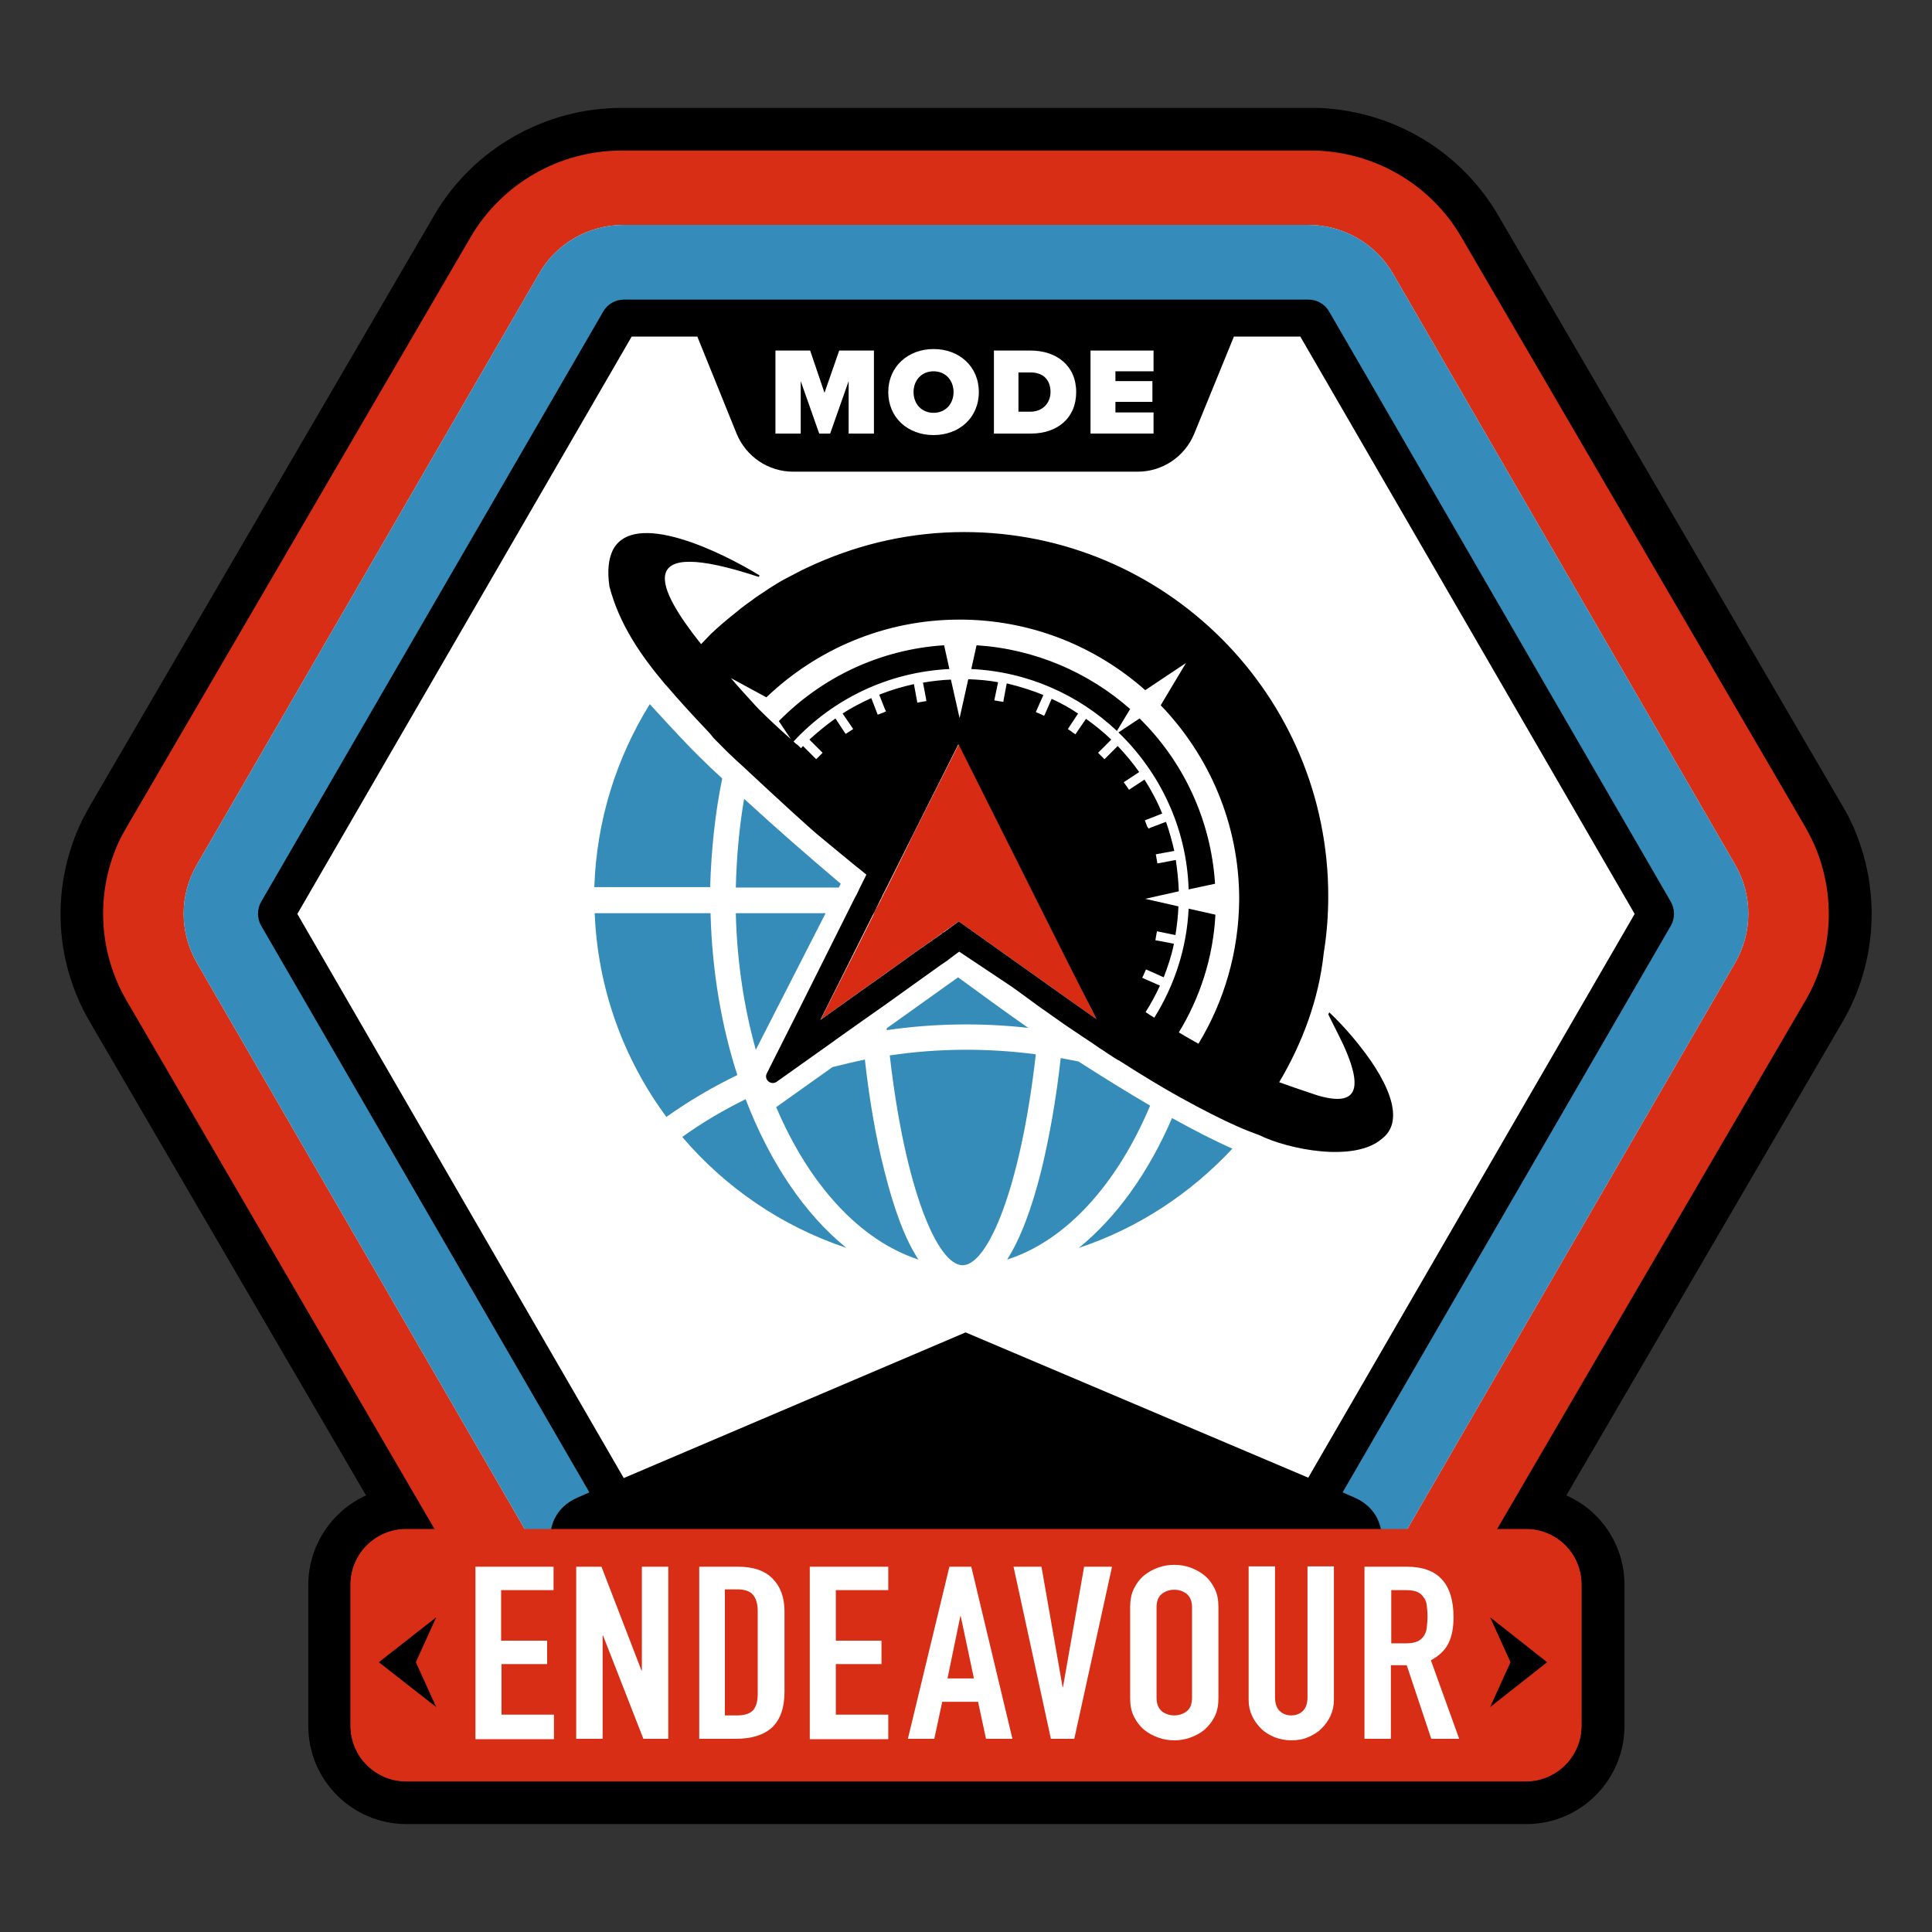 <?xml version="1.0" encoding="utf-8"?>
<!-- Generator: Adobe Illustrator 25.2.0, SVG Export Plug-In . SVG Version: 6.00 Build 0)  -->
<svg version="1.1" id="Layer_1" xmlns="http://www.w3.org/2000/svg" xmlns:xlink="http://www.w3.org/1999/xlink" x="0px" y="0px"
	 viewBox="0 0 512 512" style="enable-background:new 0 0 512 512;" xml:space="preserve">
<rect x="0" y="0" width="512" height="512" fill="#333333" stroke="none"/>
<style type="text/css">
	.st0{fill:#D72E15;}
	.st1{fill:#FFFFFF;}
	.st2{fill:#358BB9;}
	.st3{fill:#368CB9;}
	.st4{fill:#D72C13;}
</style>
<g>
	<path d="M491.1,219c-0.9-2-1.8-3.8-2.8-5.4l-9.2-15.8L397,57c-9.6-16.4-26.7-27-45.8-28.3c-1.2-0.1-2.5-0.1-3.8-0.1H164.7
		c-20.4,0-39.4,10.9-49.6,28.4L23.8,213.6c-0.6,1.1-1.2,2.2-1.8,3.3c-8.5,17.2-7.9,37.3,1.8,53.9l23.9,41l49.3,84.5
		c-9,4.1-15.3,13.2-15.3,23.7v37.4c0,14.4,11.7,26,26,26h296.8c14.4,0,26-11.7,26-26V420c0-10.6-6.3-19.7-15.4-23.7l73.2-125.5
		C497.5,255,498.5,235.7,491.1,219"/>
	<path class="st0" d="M33.5,265.1l23.9,41l57.8,99.2h-7.6c-8.1,0-14.7,6.6-14.7,14.7v37.4c0,8.1,6.6,14.7,14.7,14.7h296.8
		c8.1,0,14.7-6.6,14.7-14.7V420c0-8.1-6.6-14.7-14.7-14.7h-7.7l81.8-140.2c7.4-12.7,8.1-28.2,2.2-41.5c-0.7-1.5-1.4-2.9-2.2-4.3
		l-9.2-15.8L387.2,62.7C379.5,49.5,365.6,41,350.4,40c-1-0.1-2-0.1-3.1-0.1H164.7c-16.4,0-31.6,8.7-39.9,22.8L33.5,219.3
		c-0.5,0.9-1,1.8-1.5,2.7C25.3,235.6,25.8,251.8,33.5,265.1"/>
	<path class="st1" d="M369.2,72.6c-4.6-8-13.2-13-22.5-13H165.3c-9.3,0-17.9,4.9-22.5,13L52.2,229.1c-4.7,8.1-4.7,18,0,26.1
		l90.6,156.5c4.6,8,13.2,13,22.5,13h181.4c9.3,0,17.9-4.9,22.5-13l90.6-156.5c4.7-8.1,4.7-18,0-26.1L369.2,72.6z"/>
	<path class="st2" d="M345.4,87.9l89.3,154.3l-89.3,154.3H166.6L77.3,242.2l89.3-154.3H345.4 M346.7,59.6H165.3
		c-9.3,0-17.9,4.9-22.5,13L52.2,229.1c-4.7,8.1-4.7,18,0,26.1l90.6,156.5c4.6,8,13.2,13,22.5,13h181.4c9.3,0,17.9-4.9,22.5-13
		l90.6-156.5c4.7-8.1,4.7-18,0-26.1L369.2,72.6C364.6,64.6,356,59.6,346.7,59.6"/>
	<path d="M442.8,239L352.2,82.5c-1.1-1.9-3.2-3.1-5.4-3.1H165.3c-2.2,0-4.3,1.2-5.4,3.1L69.2,239c-1.1,1.9-1.1,4.4,0,6.3l87,150.2
		l-3,1.3c-12.2,5.2-8.3,22.4,5.1,22.4l195.4,0c13.4,0,17.3-17.2,5.1-22.4l-3-1.3l87-150.2C443.9,243.4,443.9,241,442.8,239
		 M346.7,391.6l-90.8-38.5l-90.6,38.6L78.8,242.2l88.6-153h17.4l10.4,25.7c2.5,6.1,8.4,10.1,15,10.1h91.3c6.6,0,12.5-4,15-10.1
		L327,89.2h17.6l88.6,153L346.7,391.6z"/>
	<path class="st0" d="M404.4,405.2h-68.6H176.2h-68.6c-8.1,0-14.7,6.6-14.7,14.7v37.4c0,8.1,6.6,14.7,14.7,14.7h296.8
		c8.1,0,14.7-6.6,14.7-14.7V420C419.2,411.8,412.6,405.2,404.4,405.2"/>
</g>
<g>
	<path class="st1" d="M125.9,415.2h20.8v6.2h-13.9v13.4H145v6.2h-12.1v13.4h13.9v6.5h-20.8V415.2z"/>
	<path class="st1" d="M152.7,415.2h6.7l10.6,27.5h0.1v-27.5h7v45.6h-6.6l-10.7-27.4h-0.1v27.4h-7V415.2z"/>
	<path class="st1" d="M185.2,415.2h10.4c4,0,7,1,9.1,3.1c2.1,2.1,3.2,5,3.2,8.7v21.3c0,4.3-1.1,7.4-3.3,9.5c-2.2,2-5.4,3-9.6,3h-9.7
		V415.2z M192.2,454.6h3.2c2,0,3.4-0.5,4.2-1.4c0.8-0.9,1.2-2.4,1.2-4.3v-22c0-1.8-0.4-3.2-1.2-4.2c-0.8-1-2.2-1.5-4.3-1.5h-3.2
		V454.6z"/>
	<path class="st1" d="M214.6,415.2h20.8v6.2h-13.9v13.4h12.1v6.2h-12.1v13.4h13.9v6.5h-20.8V415.2z"/>
	<path class="st1" d="M251.6,415.2h5.8l10.9,45.6h-7l-2.1-9.8h-9.5l-2.1,9.8h-7L251.6,415.2z M254.6,428.3h-0.1l-3.4,16.5h7
		L254.6,428.3z"/>
	<path class="st1" d="M284.7,460.8h-6.2l-9.9-45.6h7.4l5.6,31.9h0.1l5.6-31.9h7.4L284.7,460.8z"/>
	<path class="st1" d="M299.5,425.9c0-1.8,0.3-3.5,1-4.9c0.7-1.4,1.6-2.6,2.7-3.5c1.1-0.9,2.4-1.6,3.8-2.1c1.4-0.5,2.8-0.7,4.2-0.7
		c1.4,0,2.8,0.2,4.2,0.7c1.4,0.5,2.7,1.2,3.8,2.1c1.1,0.9,2,2.1,2.7,3.5c0.7,1.4,1,3,1,4.9V450c0,1.9-0.3,3.5-1,4.9
		c-0.7,1.4-1.6,2.5-2.7,3.5c-1.1,0.9-2.4,1.6-3.8,2.1c-1.4,0.5-2.8,0.7-4.2,0.7c-1.4,0-2.8-0.2-4.2-0.7c-1.4-0.5-2.7-1.2-3.8-2.1
		c-1.1-0.9-2-2.1-2.7-3.5c-0.7-1.4-1-3-1-4.9V425.9z M306.5,450c0,1.6,0.5,2.7,1.4,3.5c0.9,0.7,2,1.1,3.3,1.1c1.3,0,2.4-0.4,3.3-1.1
		c0.9-0.7,1.4-1.9,1.4-3.5v-24.1c0-1.6-0.5-2.7-1.4-3.5c-0.9-0.7-2-1.1-3.3-1.1c-1.3,0-2.4,0.4-3.3,1.1c-0.9,0.7-1.4,1.9-1.4,3.5
		V450z"/>
	<path class="st1" d="M353.5,450.5c0,1.5-0.3,2.9-0.9,4.2c-0.6,1.3-1.4,2.4-2.4,3.4c-1,1-2.2,1.7-3.6,2.3c-1.4,0.6-2.8,0.8-4.4,0.8
		c-1.6,0-3-0.3-4.4-0.8c-1.4-0.6-2.6-1.3-3.6-2.3c-1-1-1.8-2.1-2.4-3.4c-0.6-1.3-0.9-2.7-0.9-4.2v-35.4h7v34.7
		c0,1.6,0.4,2.8,1.2,3.6c0.8,0.8,1.9,1.2,3.1,1.2c1.2,0,2.3-0.4,3.1-1.2c0.8-0.8,1.2-2,1.2-3.6v-34.7h7V450.5z"/>
	<path class="st1" d="M361.7,415.2h11.2c8.2,0,12.3,4.5,12.3,13.4c0,2.7-0.4,4.9-1.3,6.8c-0.9,1.9-2.5,3.4-4.7,4.6l7.5,20.8h-7.4
		l-6.5-19.5h-4.2v19.5h-7V415.2z M368.7,435.5h4c1.2,0,2.2-0.2,2.9-0.5c0.7-0.3,1.3-0.8,1.7-1.4c0.4-0.6,0.7-1.3,0.8-2.2
		c0.1-0.9,0.2-1.9,0.2-3c0-1.2-0.1-2.2-0.2-3c-0.1-0.9-0.4-1.6-0.9-2.2c-0.4-0.6-1-1.1-1.8-1.4c-0.8-0.3-1.8-0.4-3.1-0.4h-3.6V435.5
		z"/>
</g>
<g>
	<polygon class="st1" points="224.9,101 220,114.9 217.1,114.9 212.2,101 212.2,114.9 205.5,114.9 205.5,92.9 214.7,92.9 
		218.5,104.1 222.4,92.9 231.6,92.9 231.6,114.9 224.9,114.9 	"/>
	<path class="st1" d="M247.4,92.5c6.8,0,12,4.6,12,11.4c0,6.8-5.2,11.4-12,11.4c-6.8,0-12-4.6-12-11.4
		C235.4,97.1,240.7,92.5,247.4,92.5 M247.4,98.4c-3.2,0-5.3,2.4-5.3,5.5c0,3.1,2.1,5.5,5.3,5.5c3.2,0,5.3-2.4,5.3-5.5
		C252.7,100.8,250.6,98.4,247.4,98.4"/>
	<path class="st1" d="M263.3,92.9h9.8c6.9,0,12.1,4,12.1,11c0,7-5.1,11-12,11h-9.8V92.9z M273.1,109.1c3.3,0,5.3-2.4,5.3-5.2
		c0-3-1.7-5.2-5.3-5.2h-3.2v10.4H273.1z"/>
	<polygon class="st1" points="289,92.9 305.7,92.9 305.7,98.4 295.6,98.4 295.6,101 305.4,101 305.4,106.5 295.6,106.5 295.6,109.3 
		305.7,109.3 305.7,114.9 289,114.9 	"/>
	<g>
		<path class="st1" d="M358.8,274.6l-0.3,0.3c0.7,0.8,1.4,1.7,2.1,2.6C360,276.5,359.4,275.6,358.8,274.6z"/>
		<path class="st1" d="M356.1,277l-1.6,1.4c0.4,1.5,0.7,2.9,0.9,4.1c0.1,0.9,0.2,1.7,0.3,2.4c0.1,1.2,0.1,2.2,0,3.2
			c0,0.6-0.1,1.1-0.2,1.6c0,0.2-0.1,0.4-0.1,0.5c-0.1,0.3-0.2,0.6-0.3,0.8C361.1,290.7,359.1,283.7,356.1,277z"/>
		<g>
			<path class="st3" d="M188.3,242h-30.7c0.8,20.1,7.7,38.7,19,54c5.9-4.2,12.2-7.9,18.8-11.1C191.2,271.9,188.7,257.4,188.3,242z
				 M191.4,206.3c-2-1.8-4-3.7-5.9-5.6c-2.1-2-7.5-7.7-13.3-14.1c-8.8,14.2-14.1,30.7-14.7,48.5h30.7
				C188.5,225.2,189.5,215.5,191.4,206.3z M197.6,291.3c-5.9,2.9-11.5,6.2-16.8,10c11.4,13.4,26.4,23.7,43.5,29.4
				C213.2,321.7,204,308,197.6,291.3z M229.2,280.8c-2.9,0.6-5.8,1.3-8.6,2l-14.9,10.6c8.7,20.5,22.1,35.3,37.7,40.4
				c-3.5-5.3-6.5-13.3-9.1-23.8C232.1,301.4,230.4,291.5,229.2,280.8z M222.8,234.2c-8.4-7.1-17-14.6-25.6-22.5
				c-1.3,7.5-2,15.4-2.2,23.5h27.3L222.8,234.2z M218.8,242h-23.8c0.3,12.9,2.2,25.1,5.3,36.2L218.8,242z M272.5,272.4
				c-6-4.2-12.2-8.7-18.6-13.4l-18.9,13.5c0,0.2,0,0.4,0,0.5C247.4,271.2,260,271,272.5,272.4z M310.6,296.3
				c-6.2,14.4-14.7,26.3-24.7,34.4c15.7-5.2,29.6-14.4,40.7-26.3C321.8,302.3,316.4,299.5,310.6,296.3z M235.8,279.7
				c4,35.2,12.6,55.6,19.3,55.6c6.7,0,15.4-20.5,19.4-55.9C261.5,277.7,248.5,277.8,235.8,279.7z M304.8,293
				c-6-3.5-12.3-7.4-19-11.7c-1.6-0.3-3.1-0.6-4.7-0.9c-1.2,10.9-3,20.9-5.1,29.6c-2.6,10.5-5.7,18.5-9.1,23.8
				C282.6,328.8,296.1,313.7,304.8,293z"/>
			<polygon class="st4" points="289.5,267.9 286.6,262 282.2,253.3 254.1,197.2 241.5,222.2 240.8,223.7 235,235.4 234.8,235.8 
				234.1,237.1 234,237.4 233.6,238.1 233.4,238.6 231.8,241.6 231.5,242.4 227.1,251.2 217.5,270.2 227.6,263 234.1,258.4 
				244,251.3 245.2,250.5 245.6,250.2 247.9,248.6 249.5,247.4 249.7,247.3 250.2,246.9 254.1,244.2 282.8,264.6 290.7,270.2 			"/>
			<path d="M258.8,171l-1.4,6.3c14.9,0.7,28.4,6.8,38.6,16.4l3.5-5.8C288.5,178.2,274.3,172,258.8,171z M296.4,194.1
				c11,10.6,18.1,25.3,18.6,41.6l7-1.5c-1.1-17.1-8.5-32.5-20-43.8L296.4,194.1z M368.8,292.4c-1.1-4.7-4.4-10.1-8.2-14.9
				c-0.7-0.9-1.4-1.8-2.1-2.6c-2.1-2.5-4.3-4.8-6.2-6.6c-0.1,0.2-0.2,0.3-0.3,0.5c1.1,2.3,2.7,5.3,4.1,8.3c3,6.7,5,13.7-1.1,14.1
				c-1.8,0.1-4.3-0.3-7.6-1.5c-2.8-0.9-5.6-1.9-8.4-2.9c6.1-10.3,10.5-21.9,11.8-34.2c0.8-4.9,1.2-10,1.2-15.1
				c0-53.3-43.2-96.5-96.5-96.5c-13.9,0-27.1,3-39.1,8.3c-0.3,0.1-0.6,0.3-0.9,0.4c-1.1,0.5-2.2,1-3.2,1.5c-1.5,0.8-3.1,1.6-4.6,2.4
				c-0.5,0.3-0.9,0.5-1.4,0.8c-0.8,0.5-1.6,1-2.4,1.5c-1.2,0.8-2.4,1.6-3.6,2.4c-0.3,0.2-0.5,0.4-0.8,0.6c-1.4,1-2.8,2-4.1,3.1
				c-2.4,1.9-4.8,3.9-7,6l-2.6,2.7c-11.8-14.8-18.5-29,15.3-17.8l0.2-0.4c-9.9-6.1-33.6-17.8-39-6.5c-1,2.2-1.4,5.2-0.8,9.4
				c2.6,10,8.3,18.3,14.9,26.1c0.1,0.1,0.2,0.2,0.3,0.3c3.5,4.1,7.1,8,10.8,11.9c0.5,0.5,0.9,1,1.3,1.5c0,0.1,1.2,1.3,3.1,3.2
				c0.3,0.3,0.7,0.7,1.1,1.1c1.2,1.1,2.5,2.4,4,3.7c0.5,0.5,1.1,1,1.7,1.6c7.3,6.8,16.4,15.2,19.2,17.4c3.1,2.6,6.2,5.1,9.1,7.5
				c0.9,0.7,1.8,1.4,2.6,2.1l-0.6,1.2l-0.3,0.6l-0.9,1.8l-0.5,1.1l-0.4,0.8l-0.2,0.3l-2.3,4.6l-12.6,25.2l-6.8,13.5l-1.8,3.6
				c-0.8,1.6,1.1,3.2,2.6,2.2l15.2-10.8l0.4-0.3l6.9-4.9l6.4-4.5l14.8-10.6l1.5-1l0.5-0.4l1.6-1.2l1.1-0.8l13.8,9.2
				c2.7,1.9,5.2,3.8,7.7,5.6c0.4,0.3,0.9,0.6,1.3,0.9c1.7,1.2,3.4,2.4,5.1,3.6c1.6,1.1,3.1,2.1,4.6,3.1c1.7,1.1,3.3,2.2,4.9,3.3
				c1,0.6,1.9,1.3,2.9,1.9c0.2,0.1,0.4,0.3,0.6,0.4c0.3,0.2,0.6,0.4,0.8,0.5c0.1,0.1,0.2,0.1,0.3,0.2c0,0,0,0,0.1,0
				c0.2,0.1,0.3,0.2,0.5,0.3c6.1,3.9,11.4,7.1,16.1,9.7c6,3.3,10.9,5.8,15,7.6c2.2,1,4.2,1.7,6,2.4c7.3,3.6,24.9,7.3,32.3,0.9
				C369.1,299.6,369.7,296.3,368.8,292.4z M282.8,264.6l-28.7-20.4l-3.9,2.8l-0.5,0.3l-0.2,0.2v0l-1.7,1.2l-2.3,1.6l-0.4,0.3
				l-1.2,0.8l-9.9,7.1l-6.5,4.6l-10.1,7.2l9.5-19l4.4-8.8l0.4-0.7l1.5-3.1l0.2-0.4l0.4-0.8l0.1-0.3l0.7-1.3l0.2-0.4l5.9-11.8
				l0.7-1.4l12.6-25.1l28.1,56.1l4.4,8.7l3,5.9l1.1,2.2L282.8,264.6z M317.6,276.6c-1.8-1-3.5-2-5.2-3c5.6-9.2,9.1-19.8,9.7-31.2
				l-7.1-1.6c-0.5,10.6-3.8,20.4-9.1,28.9c-0.2-0.1-0.4-0.2-0.6-0.4c-0.4-0.2-0.7-0.4-1.1-0.7c-0.2-0.1-0.4-0.2-0.6-0.4
				c1.4-2.2,2.7-4.6,3.8-7l-4.1-1.8l-0.6-0.3l0.3-0.6l0.7-1.6l4.7,2.1c1.1-2.9,2.1-5.8,2.7-8.9l-4.2-0.8l-0.7-0.1l0.1-0.7l0.3-1.7
				l4.9,1c0.4-2.5,0.7-5,0.8-7.6l-8.8-2l8.9-2c-0.1-2.8-0.4-5.6-0.8-8.3l-4.2,0.8l-0.7,0.1l-0.1-0.7l-0.3-1.7l4.9-0.9
				c-0.6-2.6-1.3-5.2-2.2-7.7l-4,1.5l-0.6,0.3L304,219l-0.6-1.6l4.6-1.8c-1.3-3.2-2.9-6.2-4.7-9l-3.5,2.3l-0.6,0.4l-0.4-0.6l-1-1.4
				l4.1-2.7c-1.7-2.4-3.6-4.7-5.7-6.9l-3,3l-0.5,0.5l-0.5-0.5l-1.2-1.2l3.5-3.5c-2.1-2-4.3-3.8-6.7-5.5l-2.4,3.5l-0.4,0.6l-0.6-0.4
				l-1.4-1l2.7-4.1c-2.2-1.5-4.6-2.8-7-3.9l-1.7,3.9l-0.3,0.6l-0.6-0.3l-1.6-0.7l2-4.5c-3.1-1.3-6.4-2.3-9.7-3.1l-0.8,4.2l-0.1,0.7
				l-0.7-0.1l-1.7-0.3l1-4.8c-2.6-0.5-5.2-0.7-7.9-0.8l-2.3,10.3l-2.3-10.2c-2.5,0.1-5,0.4-7.4,0.8l0.8,4.2l0.1,0.7l-0.7,0.1
				l-1.7,0.3l-0.9-4.9c-3.2,0.7-6.2,1.6-9.2,2.8l1.5,3.8l0.3,0.6l-0.6,0.3l-1.6,0.6l-1.7-4.4c-2.6,1.2-5.2,2.5-7.6,4.1l2.4,3.5
				l0.4,0.6l-0.6,0.4l-1.4,0.9l-2.7-4.1c-2.4,1.7-4.7,3.6-6.9,5.6l3,3l0.5,0.5l-0.5,0.5l-1.2,1.2l-3.5-3.5c-0.2,0.2-0.4,0.4-0.5,0.6
				c-0.2-0.2-0.3-0.3-0.5-0.5c-0.3-0.3-0.7-0.6-1-0.8c-0.2-0.2-0.3-0.3-0.5-0.5c10.4-11.2,25-18.4,41.3-19.2l-1.4-6.3
				c-17.1,1.1-32.5,8.6-43.8,20.1l3.2,4.8c-4.6-4.1-8.2-7.5-10.3-9.9c-1.7-1.9-3.7-4-5.6-6.3l9.4,5.1c13.3-12.7,31.3-20.6,51.2-20.6
				c18.9,0,36.1,7.1,49.2,18.7l10.8-7.2l-6.7,11.2c12.8,13.3,20.8,31.4,20.8,51.4C328.3,252.3,324.4,265.4,317.6,276.6z"/>
		</g>
	</g>
	<polygon points="100.4,440.5 115.6,452.4 110.2,440.5 115.6,428.6 	"/>
	<polygon points="410,440.5 394.9,428.6 400.3,440.5 394.9,452.4 	"/>
</g>
</svg>

